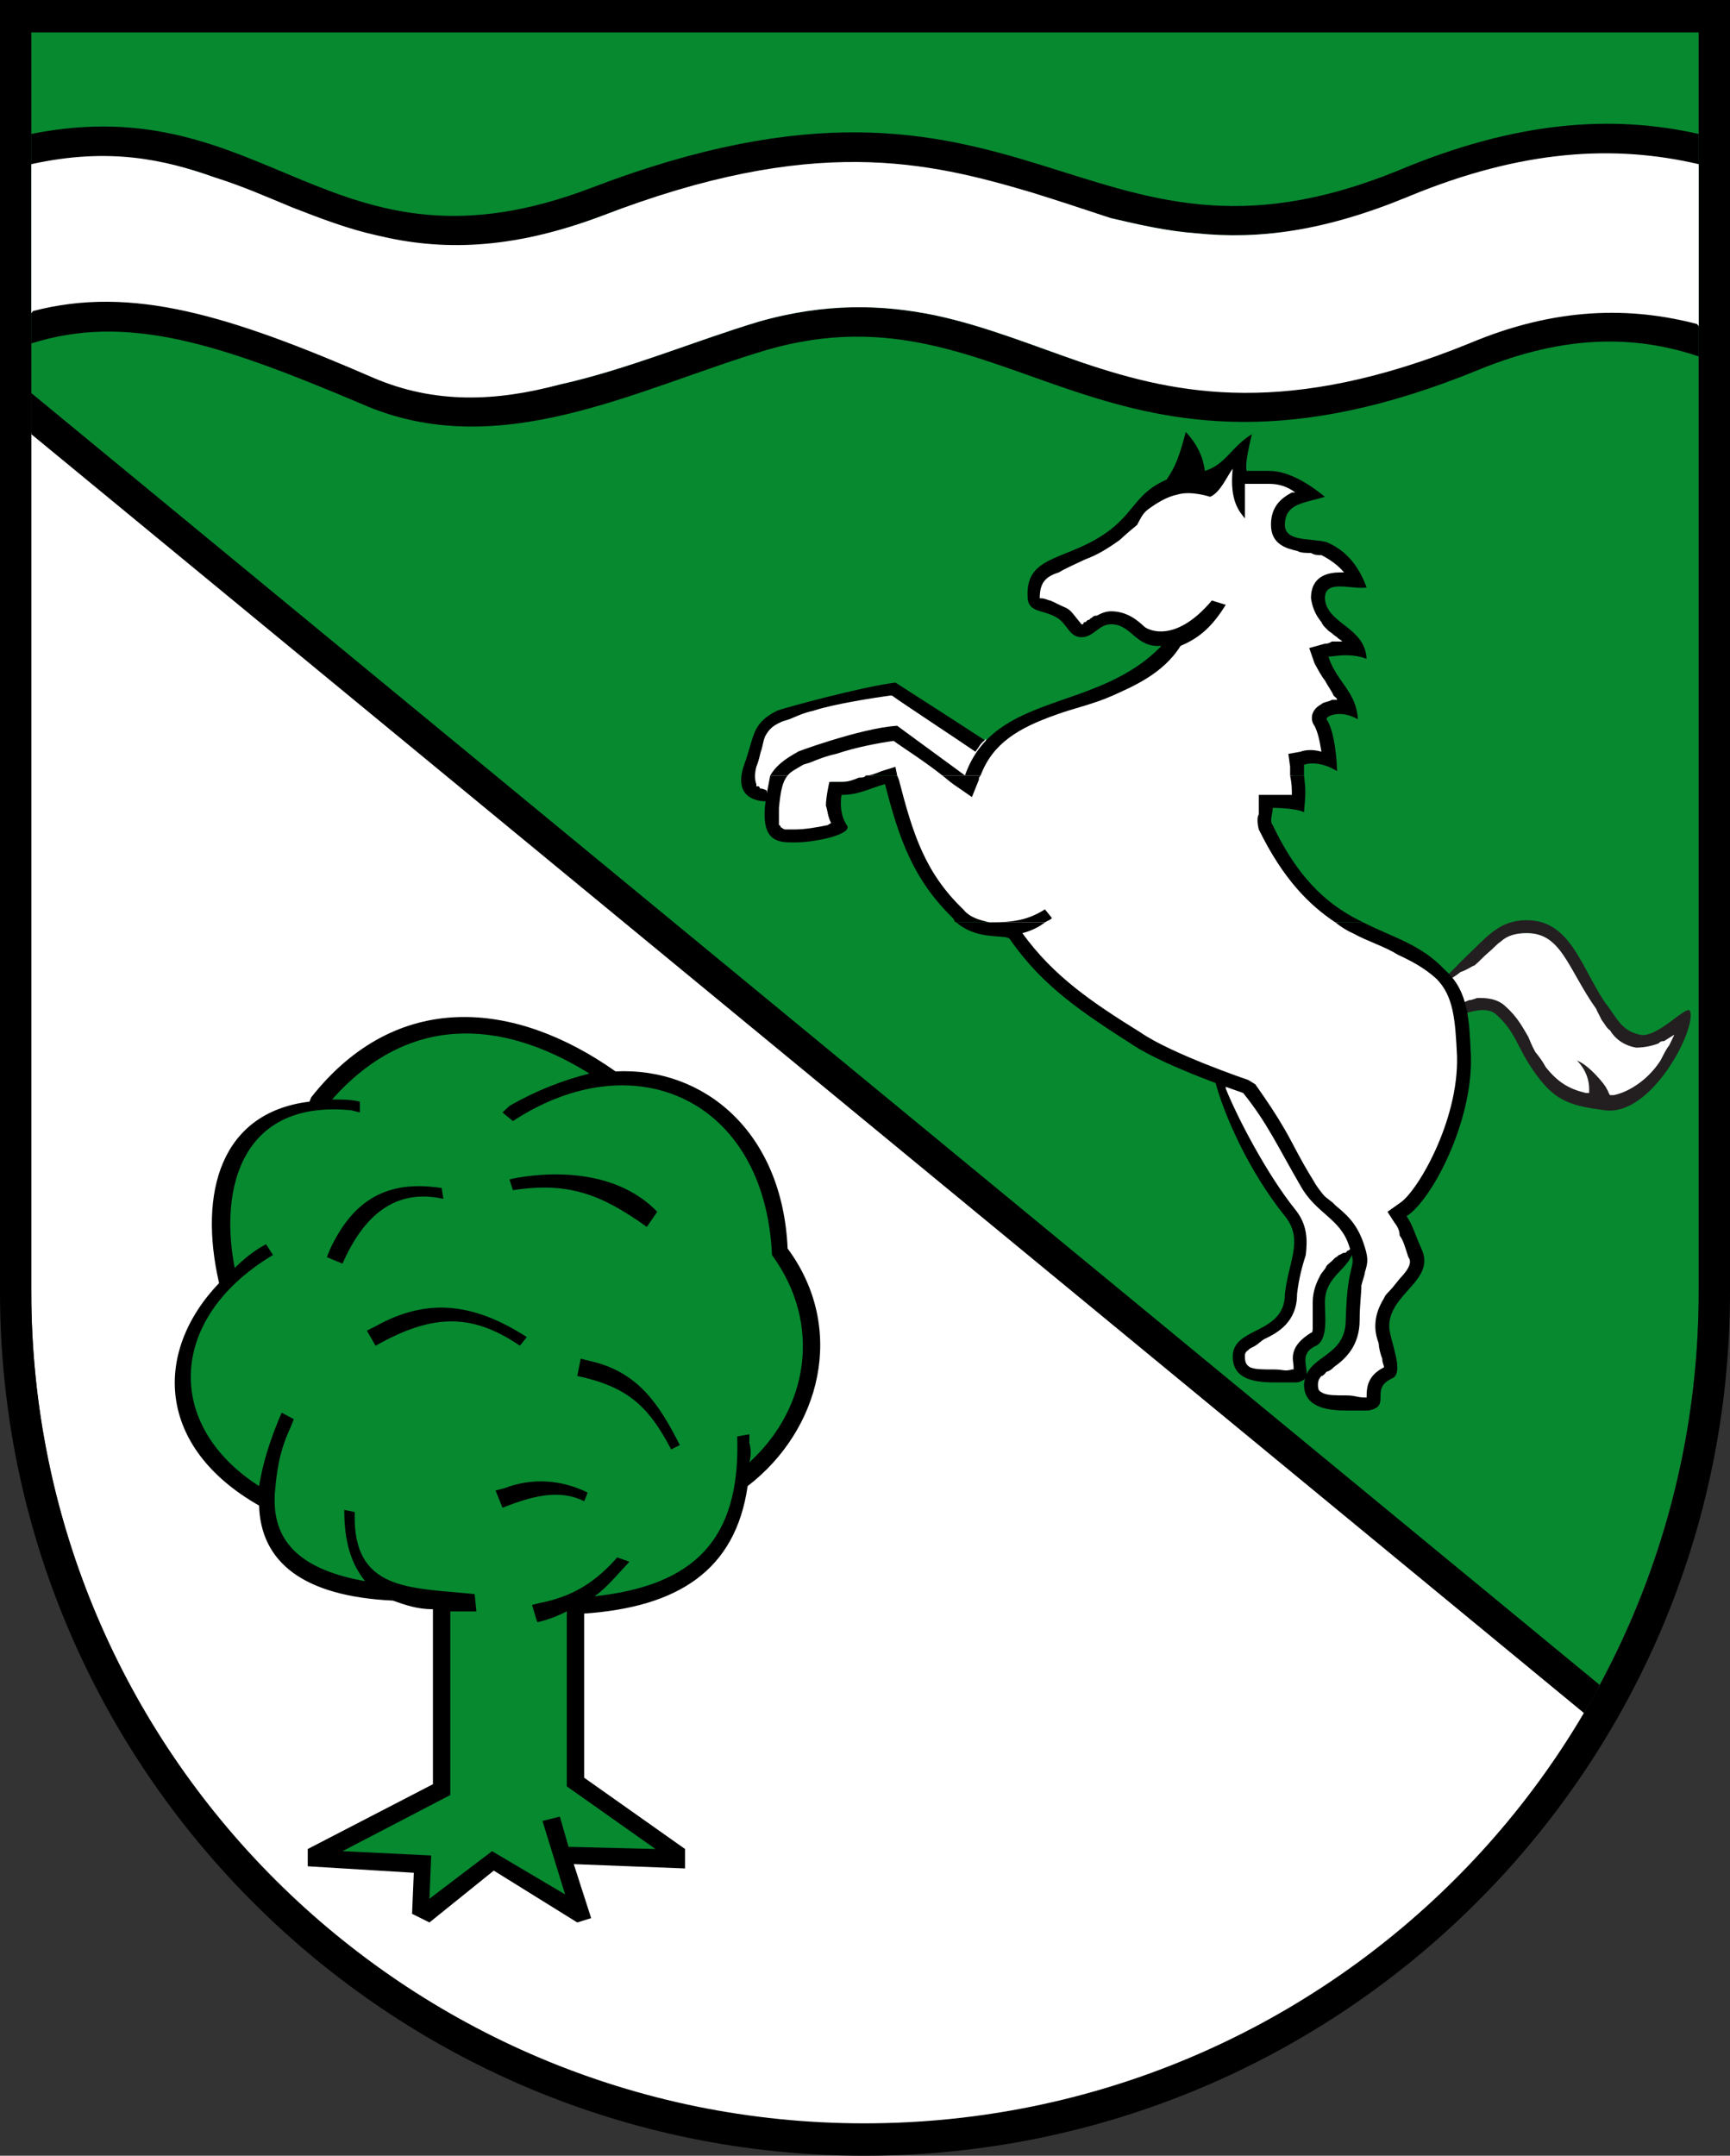 <?xml version="1.0" encoding="UTF-8" standalone="no"?>
<!-- Created with Inkscape (http://www.inkscape.org/) -->
<svg
   xmlns:svg="http://www.w3.org/2000/svg"
   xmlns="http://www.w3.org/2000/svg"
   version="1.0"
   width="481.599"
   height="600"
   id="svg2"
   xml:space="preserve"><rect width="100%" height="100%" fill="#333333" stroke="none"/><defs
     id="defs5"><clipPath
       id="clipPath17"><path
         d="M 0,595 L 1488.189,595 L 1488.189,-0.276 L 0,-0.276 L 0,595 z"
         id="path19" /></clipPath><clipPath
       id="clipPath23"><path
         d="M 0.03,595.26 L 1488.21,595.26 L 1488.21,0 L 0.03,0 L 0.03,595.26 z"
         id="path25" /></clipPath><clipPath
       id="clipPath171"><path
         d="M 316.063,568.071 L 429.449,568.071 L 429.449,432.008 L 316.063,432.008 L 316.063,568.071 z"
         id="path173" /></clipPath><clipPath
       id="clipPath177"><path
         d="M 0,595 L 1488.189,595 L 1488.189,-0.276 L 0,-0.276 L 0,595 z"
         id="path179" /></clipPath><clipPath
       id="clipPath183"><path
         d="M 0.03,595.26 L 1488.21,595.26 L 1488.21,0 L 0.03,0 L 0.03,595.26 z"
         id="path185" /></clipPath><clipPath
       id="clipPath191"><path
         d="M 0.03,0 L 1488.21,0 L 1488.21,595.26 L 0.03,595.26 L 0.03,0 z"
         id="path193" /></clipPath><clipPath
       id="clipPath199"><path
         d="M 316.063,568.071 L 429.449,568.071 L 429.449,432.008 L 316.063,432.008 L 316.063,568.071 z"
         id="path201" /></clipPath><clipPath
       id="clipPath205"><path
         d="M 0,595 L 1488.189,595 L 1488.189,-0.276 L 0,-0.276 L 0,595 z"
         id="path207" /></clipPath><clipPath
       id="clipPath211"><path
         d="M 0.03,595.26 L 1488.21,595.26 L 1488.21,0 L 0.03,0 L 0.03,595.26 z"
         id="path213" /></clipPath><clipPath
       id="clipPath221"><path
         d="M -2.931,-3.273 L 10.81,-3.273 L 10.81,1.216 L -2.931,1.216 L -2.931,-3.273 z"
         id="path223" /></clipPath><clipPath
       id="clipPath229"><path
         d="M -0.013,1.011 L 1.034,1.011 L 1.034,-0.015 L -0.013,-0.015 L -0.013,1.011 z"
         id="path231" /></clipPath><clipPath
       id="clipPath235"><path
         d="M -2.931,1.214 L 10.81,1.214 L 10.81,-3.275 L -2.931,-3.275 L -2.931,1.214 z"
         id="path237" /></clipPath><clipPath
       id="clipPath241"><path
         d="M -2.931,1.216 L 10.81,1.216 L 10.81,-3.272 L -2.931,-3.272 L -2.931,1.216 z"
         id="path243" /></clipPath><clipPath
       id="clipPath411"><path
         d="M 0,595 L 1488.189,595 L 1488.189,-0.276 L 0,-0.276 L 0,595 z"
         id="path413" /></clipPath><clipPath
       id="clipPath417"><path
         d="M 0.03,595.26 L 1488.21,595.26 L 1488.21,0 L 0.03,0 L 0.03,595.26 z"
         id="path419" /></clipPath><clipPath
       id="clipPath477"><path
         d="M 316.063,284.606 L 429.449,284.606 L 429.449,148.543 L 316.063,148.543 L 316.063,284.606 z"
         id="path479" /></clipPath><clipPath
       id="clipPath485"><path
         d="M 0.03,0 L 1488.21,0 L 1488.21,595.26 L 0.03,595.26 L 0.03,0 z"
         id="path487" /></clipPath><clipPath
       id="clipPath493"><path
         d="M 316.063,284.606 L 429.449,284.606 L 429.449,148.543 L 316.063,148.543 L 316.063,284.606 z"
         id="path495" /></clipPath><clipPath
       id="clipPath503"><path
         d="M -2.931,-1.211 L 10.81,-1.211 L 10.81,3.437 L -2.931,3.437 L -2.931,-1.211 z"
         id="path505" /></clipPath><clipPath
       id="clipPath537"><path
         d="M 0,595 L 1488.189,595 L 1488.189,-0.276 L 0,-0.276 L 0,595 z"
         id="path539" /></clipPath><clipPath
       id="clipPath543"><path
         d="M 0.03,595.26 L 1488.21,595.26 L 1488.21,0 L 0.03,0 L 0.03,595.26 z"
         id="path545" /></clipPath><clipPath
       id="clipPath561"><path
         d="M 613.701,570.906 L 732.756,570.906 L 732.756,434.843 L 613.701,434.843 L 613.701,570.906 z"
         id="path563" /></clipPath><clipPath
       id="clipPath569"><path
         d="M 0.03,0 L 1488.21,0 L 1488.21,595.26 L 0.03,595.26 L 0.03,0 z"
         id="path571" /></clipPath><clipPath
       id="clipPath577"><path
         d="M 613.701,570.906 L 732.756,570.906 L 732.756,434.843 L 613.701,434.843 L 613.701,570.906 z"
         id="path579" /></clipPath><clipPath
       id="clipPath587"><path
         d="M -5.434,-3.608 L 7.713,-3.608 L 7.713,1.208 L -5.434,1.208 L -5.434,-3.608 z"
         id="path589" /></clipPath><clipPath
       id="clipPath739"><path
         d="M 0,595 L 1488.189,595 L 1488.189,-0.276 L 0,-0.276 L 0,595 z"
         id="path741" /></clipPath><clipPath
       id="clipPath745"><path
         d="M 0.03,595.26 L 1488.21,595.26 L 1488.21,0 L 0.03,0 L 0.03,595.26 z"
         id="path747" /></clipPath><clipPath
       id="clipPath805"><path
         d="M 613.701,284.606 L 727.087,284.606 L 727.087,143.252 L 613.701,143.252 L 613.701,284.606 z"
         id="path807" /></clipPath><clipPath
       id="clipPath813"><path
         d="M 0.03,0 L 1488.21,0 L 1488.21,595.26 L 0.03,595.26 L 0.03,0 z"
         id="path815" /></clipPath><clipPath
       id="clipPath821"><path
         d="M 613.701,284.606 L 727.087,284.606 L 727.087,143.252 L 613.701,143.252 L 613.701,284.606 z"
         id="path823" /></clipPath><clipPath
       id="clipPath831"><path
         d="M -5.833,-1.103 L 8.28,-1.103 L 8.28,3.317 L -5.833,3.317 L -5.833,-1.103 z"
         id="path833" /></clipPath><clipPath
       id="clipPath923"><path
         d="M 0,595 L 1488.189,595 L 1488.189,-0.276 L 0,-0.276 L 0,595 z"
         id="path925" /></clipPath><clipPath
       id="clipPath929"><path
         d="M 0.03,595.26 L 1488.21,595.26 L 1488.21,0 L 0.03,0 L 0.03,595.26 z"
         id="path931" /></clipPath><clipPath
       id="clipPath947"><path
         d="M 911.339,570.906 L 1024.724,570.906 L 1024.724,434.843 L 911.339,434.843 L 911.339,570.906 z"
         id="path949" /></clipPath><clipPath
       id="clipPath955"><path
         d="M 0.03,0 L 1488.21,0 L 1488.21,595.26 L 0.03,595.26 L 0.03,0 z"
         id="path957" /></clipPath><clipPath
       id="clipPath963"><path
         d="M 911.339,570.906 L 1024.724,570.906 L 1024.724,434.843 L 911.339,434.843 L 911.339,570.906 z"
         id="path965" /></clipPath><clipPath
       id="clipPath973"><path
         d="M -8.398,-3.447 L 5.295,-3.447 L 5.295,1.201 L -8.398,1.201 L -8.398,-3.447 z"
         id="path975" /></clipPath><clipPath
       id="clipPath981"><path
         d="M -0.013,1.011 L 1.03,1.011 L 1.03,-0.051 L -0.013,-0.051 L -0.013,1.011 z"
         id="path983" /></clipPath><clipPath
       id="clipPath1053"><path
         d="M 0,595 L 1488.189,595 L 1488.189,-0.276 L 0,-0.276 L 0,595 z"
         id="path1055" /></clipPath><clipPath
       id="clipPath1059"><path
         d="M 0.03,595.26 L 1488.21,595.26 L 1488.21,0 L 0.03,0 L 0.03,595.26 z"
         id="path1061" /></clipPath><clipPath
       id="clipPath1119"><path
         d="M 911.339,284.606 L 1024.724,284.606 L 1024.724,144.292 L 911.339,144.292 L 911.339,284.606 z"
         id="path1121" /></clipPath><clipPath
       id="clipPath1127"><path
         d="M 0.03,0 L 1488.21,0 L 1488.21,595.26 L 0.03,595.26 L 0.03,0 z"
         id="path1129" /></clipPath><clipPath
       id="clipPath1135"><path
         d="M 911.339,284.606 L 1024.724,284.606 L 1024.724,144.292 L 911.339,144.292 L 911.339,284.606 z"
         id="path1137" /></clipPath><clipPath
       id="clipPath1145"><path
         d="M -8.428,-1.105 L 5.314,-1.105 L 5.314,3.32 L -8.428,3.32 L -8.428,-1.105 z"
         id="path1147" /></clipPath><clipPath
       id="clipPath1199"><path
         d="M 0,595 L 1488.189,595 L 1488.189,-0.276 L 0,-0.276 L 0,595 z"
         id="path1201" /></clipPath><clipPath
       id="clipPath1205"><path
         d="M 0.03,595.26 L 1488.21,595.26 L 1488.21,0 L 0.03,0 L 0.03,595.26 z"
         id="path1207" /></clipPath></defs><g
     transform="matrix(1.25,0,0,-1.25,-1141.351,786.17)"
     id="g11"><path
       d="M 1269.319,253.305 L 920.051,541.401 L 920.051,622.203 L 1291.39,622.203 L 1291.39,341.321 C 1291.39,309.577 1283.259,279.758 1269.319,253.786 L 1269.319,253.305"
       id="path1149"
       style="fill:#078930;fill-opacity:1;fill-rule:nonzero;stroke:none" /><path
       d="M 1105.527,155.669 C 1003.302,155.669 920.051,238.876 920.051,341.321 L 920.051,532.744 L 1265.834,247.533 C 1233.695,192.704 1174.064,155.669 1105.527,155.669"
       id="path1151"
       style="fill:#ffffff;fill-opacity:1;fill-rule:nonzero;stroke:none" /><path
       d="M 1291.39,341.321 C 1291.39,238.876 1208.139,156.15 1105.527,156.15 C 1003.302,156.15 920.051,238.876 920.051,341.321 L 920.051,621.722 L 1291.39,621.722 L 1291.39,341.321 z M 1298.36,628.936 L 1298.36,341.321 C 1298.36,235.028 1212.011,148.936 1105.527,148.936 C 999.43,148.936 913.081,235.028 913.081,341.321 L 913.081,628.936 L 1298.36,628.936"
       id="path1153"
       style="fill:#000000;fill-opacity:1;fill-rule:evenodd;stroke:none" /><path
       d="M 1291.39,549.577 C 1277.063,554.387 1261.574,554.387 1242.601,546.692 C 1158.575,512.062 1138.827,566.892 1083.843,551.02 C 1054.802,542.363 1024.212,525.529 993.622,538.996 C 961.87,552.463 941.348,559.197 920.051,552.463 L 920.051,559.678 C 942.509,565.93 964.193,558.716 996.332,545.249 C 1009.885,539.477 1023.437,539.958 1037.764,543.325 C 1052.866,546.692 1067.58,552.944 1081.907,557.273 C 1097.008,561.601 1109.786,561.12 1121.403,558.716 C 1132.632,556.311 1143.087,551.982 1154.316,548.134 C 1175.613,541.401 1199.62,536.11 1240.278,552.944 C 1259.638,560.639 1276.289,561.12 1291.39,556.792 L 1291.39,549.577"
       id="path1155"
       style="fill:#000000;fill-opacity:1;fill-rule:nonzero;stroke:none" /><path
       d="M 920.051,599.116 C 973.099,609.698 986.652,564.968 1044.734,587.092 C 1142.699,624.607 1153.542,562.082 1224.402,590.94 C 1250.733,602.002 1272.029,603.445 1291.39,599.116 L 1291.39,591.902 C 1272.804,596.231 1252.669,595.269 1227.112,584.688 C 1208.139,577.473 1193.425,575.549 1179.485,576.992 C 1172.902,577.473 1166.707,578.916 1160.511,580.359 C 1154.703,581.802 1148.895,583.726 1142.699,585.649 C 1119.854,592.864 1094.298,598.635 1047.057,580.84 C 1026.535,573.144 1011.046,572.663 997.107,576.03 C 990.137,577.473 983.941,579.878 978.133,582.283 C 972.325,584.688 966.904,587.092 960.708,589.497 C 949.866,593.345 937.475,595.75 920.051,591.902 L 920.051,599.116"
       id="path1157"
       style="fill:#000000;fill-opacity:1;fill-rule:nonzero;stroke:none" /><path
       d="M 920.051,541.401 L 1269.319,253.786 C 1268.157,251.381 1266.995,249.457 1265.834,247.533 L 920.051,532.263 L 920.051,541.401"
       id="path1159"
       style="fill:#000000;fill-opacity:1;fill-rule:nonzero;stroke:none" /><path
       d="M 1112.497,476.952 C 1112.497,476.952 1125.275,468.776 1132.632,463.966 C 1131.858,463.004 1131.083,462.042 1130.696,461.08 C 1127.211,463.485 1113.658,472.142 1111.335,473.585 C 1107.85,473.104 1098.944,471.661 1094.685,470.219 C 1092.361,469.738 1090.038,469.257 1088.877,468.776 L 1087.328,468.295 C 1083.068,465.409 1083.843,464.928 1081.907,458.195 C 1081.52,456.752 1081.52,455.309 1081.907,454.347 C 1081.907,454.347 1082.294,453.866 1082.681,453.866 C 1082.681,453.866 1083.843,453.385 1084.23,453.385 C 1083.843,452.423 1083.843,451.461 1083.843,450.499 C 1080.745,450.499 1076.486,451.942 1078.809,458.676 C 1081.132,464.928 1080.358,467.814 1086.166,470.7 C 1087.328,471.181 1104.752,475.99 1112.497,476.952"
       id="path1161"
       style="fill:#000000;fill-opacity:1;fill-rule:nonzero;stroke:none" /><path
       d="M 1291.003,556.792 C 1276.289,560.639 1259.638,560.639 1240.278,552.463 C 1200.007,536.11 1175.613,540.92 1154.316,548.134 C 1143.087,551.982 1132.632,556.311 1121.403,558.716 C 1109.786,561.12 1097.008,561.601 1081.907,557.273 C 1067.58,552.944 1052.866,546.692 1037.764,543.325 C 1023.437,539.477 1009.885,538.996 996.332,544.768 C 964.193,558.716 942.509,565.449 920.438,559.678 L 920.051,559.197 L 920.051,592.383 C 937.475,596.231 949.866,593.345 960.708,589.497 C 966.904,587.573 972.325,585.168 978.133,582.764 C 984.329,580.359 990.524,577.954 997.107,576.511 C 1011.046,573.144 1026.535,573.144 1047.057,580.84 C 1094.298,599.116 1119.854,592.864 1142.699,586.13 C 1148.895,584.207 1154.703,582.283 1160.511,580.359 C 1166.707,578.916 1172.902,577.473 1179.485,576.992 C 1193.425,575.549 1208.139,577.473 1226.725,585.168 C 1252.281,595.75 1272.804,596.712 1291.39,592.383 L 1291.39,556.311 L 1291.003,556.792"
       id="path1163"
       style="fill:#ffffff;fill-opacity:1;fill-rule:nonzero;stroke:none" /><path
       d="M 1237.954,410.579 L 1237.18,410.098 C 1236.793,410.579 1236.406,411.541 1235.631,412.022 C 1236.793,412.984 1237.954,414.427 1239.503,415.87 C 1244.15,420.199 1246.86,424.046 1253.056,424.046 C 1262.736,424.046 1265.06,413.946 1270.48,405.77 C 1273.191,402.403 1273.965,399.517 1278.225,398.555 C 1282.097,397.593 1288.68,405.289 1289.454,403.846 C 1291.003,399.998 1280.935,380.279 1270.48,381.722 C 1263.123,382.684 1259.638,383.645 1255.379,389.417 C 1250.733,395.67 1251.12,398.555 1246.473,402.884 C 1244.537,404.808 1241.439,403.846 1239.503,403.365 C 1239.503,403.846 1239.503,404.327 1239.503,404.327 C 1239.116,405.289 1239.116,405.77 1238.729,406.251 C 1239.89,406.732 1241.439,407.213 1242.214,407.213 C 1243.763,407.213 1246.86,407.213 1248.796,405.289 C 1251.507,402.403 1252.669,400.479 1253.83,398.074 C 1254.217,397.112 1254.605,396.15 1255.379,395.189 C 1256.153,394.227 1256.541,392.784 1257.702,391.341 C 1260.026,388.455 1262.736,387.012 1266.221,386.05 L 1266.608,386.05 L 1266.608,386.531 C 1266.608,388.936 1265.447,391.341 1263.511,393.746 C 1266.608,393.265 1271.255,386.531 1271.255,386.531 C 1271.642,386.05 1271.642,386.05 1272.029,385.569 L 1272.417,385.569 C 1274.74,386.05 1279.386,388.455 1282.484,393.265 C 1283.259,394.227 1284.033,395.189 1284.42,396.631 L 1284.807,397.593 L 1284.033,397.112 C 1283.646,396.631 1283.259,396.631 1282.871,396.15 C 1281.322,395.67 1279.386,395.189 1277.45,395.189 C 1274.74,396.15 1272.804,397.593 1271.255,399.036 C 1270.48,399.998 1270.093,400.96 1269.706,401.922 C 1268.932,402.403 1268.544,403.365 1268.157,404.327 C 1265.06,408.175 1263.123,412.503 1260.8,416.351 C 1258.864,419.237 1256.541,421.16 1253.056,421.16 C 1250.733,421.16 1249.184,420.199 1247.635,419.237 C 1246.473,418.275 1245.699,417.794 1244.924,416.832 C 1243.763,415.87 1242.601,414.908 1241.827,413.946 C 1240.665,412.984 1239.89,412.022 1239.503,411.541 C 1239.116,411.06 1238.729,411.06 1237.954,410.579"
       id="path1165"
       style="fill:#231f20;fill-opacity:1;fill-rule:evenodd;stroke:none" /><path
       d="M 1214.334,349.978 C 1213.173,346.13 1208.139,344.688 1208.139,338.916 C 1208.139,336.03 1208.913,330.74 1206.203,329.297 C 1200.782,326.892 1206.977,322.082 1201.943,321.12 C 1199.233,321.12 1199.233,321.12 1196.91,321.12 C 1191.876,321.12 1187.616,322.082 1187.616,326.892 C 1187.616,333.625 1199.233,331.702 1199.233,340.84 C 1200.007,348.054 1203.492,352.864 1199.233,358.154 C 1191.101,368.255 1185.68,380.76 1183.744,387.974 L 1186.455,387.012 C 1189.165,379.798 1195.361,367.774 1201.556,360.078 C 1204.654,356.231 1204.654,352.864 1204.267,349.497 C 1203.492,347.092 1202.718,344.207 1202.331,340.84 C 1202.331,334.587 1197.684,331.702 1194.974,330.259 C 1194.199,329.778 1193.425,329.297 1192.65,329.297 C 1192.263,328.816 1191.876,328.335 1191.489,328.335 C 1190.714,327.854 1190.714,327.373 1190.714,326.892 C 1190.714,325.449 1190.714,325.449 1191.489,324.968 C 1192.65,324.487 1194.199,324.487 1196.91,324.487 C 1198.458,324.487 1199.233,324.006 1200.782,324.006 C 1200.395,326.411 1200.007,329.778 1204.654,332.183 C 1205.041,332.183 1205.041,332.663 1205.041,333.625 C 1205.041,335.549 1205.041,337.473 1205.041,338.916 C 1205.041,341.321 1205.815,343.245 1206.59,345.168 C 1207.364,345.649 1207.752,346.611 1208.139,347.092 C 1208.913,347.573 1209.301,348.054 1209.688,348.535 C 1211.624,350.459 1211.624,350.94 1211.237,352.383 C 1210.462,354.307 1208.526,357.674 1206.977,360.078 C 1207.364,359.597 1208.139,358.635 1208.913,358.154 C 1210.849,356.712 1212.785,354.788 1213.947,351.421 C 1213.947,350.94 1214.334,350.459 1214.334,349.978"
       id="path1167"
       style="fill:#000000;fill-opacity:1;fill-rule:nonzero;stroke:none" /><path
       d="M 1237.954,410.579 L 1237.18,410.098"
       id="path1169"
       style="fill:none;stroke:#231f20;stroke-width:1.295;stroke-linecap:butt;stroke-linejoin:miter;stroke-miterlimit:3.864;stroke-dasharray:none;stroke-opacity:1" /><path
       d="M 1217.819,317.754 L 1217.819,317.754 L 1217.432,317.754 C 1216.27,317.273 1215.496,317.273 1215.109,317.754 C 1214.722,317.754 1213.947,317.754 1212.785,317.754 C 1210.462,317.754 1208.526,317.754 1207.752,318.716 C 1206.977,318.716 1206.203,319.197 1206.203,320.639 C 1206.203,321.601 1206.59,322.082 1207.364,322.563 C 1207.364,323.044 1207.752,323.044 1208.139,323.525 C 1208.913,324.006 1209.301,324.487 1209.688,324.968 C 1212.398,326.892 1215.496,329.297 1215.496,335.068 C 1215.496,338.435 1215.883,340.84 1215.883,342.764 C 1216.27,344.207 1216.658,345.168 1216.658,345.649 C 1217.432,348.054 1217.432,349.016 1216.27,352.383 C 1215.883,353.345 1215.496,354.788 1214.722,355.269 C 1214.722,353.826 1214.722,352.383 1213.947,351.421 C 1213.947,350.94 1213.56,350.459 1213.173,350.459 C 1212.785,349.978 1212.785,349.978 1212.398,349.978 C 1212.011,349.978 1211.624,349.497 1211.237,349.497 C 1210.849,349.016 1210.462,349.016 1210.075,348.535 C 1209.688,348.054 1208.913,347.573 1208.526,347.092 C 1208.139,346.13 1207.364,345.649 1206.977,344.688 C 1206.203,343.245 1205.428,341.321 1205.428,338.916 C 1205.428,337.473 1205.428,335.549 1205.428,333.625 C 1205.428,332.663 1205.428,332.183 1205.041,332.183 C 1202.718,330.74 1201.556,329.297 1201.169,327.854 C 1200.782,326.411 1201.169,325.449 1201.169,324.487 L 1201.169,324.006 L 1200.782,324.006 C 1199.233,323.525 1198.846,324.006 1196.91,324.006 C 1194.199,324.006 1192.65,324.006 1191.489,324.487 C 1190.714,324.968 1190.327,325.449 1190.327,326.892 C 1190.327,327.373 1190.327,327.854 1191.101,328.335 C 1191.489,328.816 1191.876,328.816 1192.65,329.297 C 1193.425,329.778 1193.812,330.259 1194.586,330.74 C 1197.684,332.183 1201.943,334.587 1201.943,340.84 C 1202.331,344.207 1203.105,347.092 1203.88,349.497 C 1204.267,352.864 1204.267,356.231 1201.556,359.597 C 1195.361,367.293 1188.778,379.798 1186.068,386.531 L 1186.068,387.012 C 1186.068,387.012 1186.842,387.493 1187.616,387.974 C 1188.004,387.974 1188.391,388.455 1189.165,388.455 C 1184.519,390.379 1172.515,394.708 1166.707,398.555 C 1155.865,405.77 1147.346,411.06 1140.376,421.641 C 1139.602,422.122 1138.44,422.603 1138.053,422.603 C 1137.666,423.084 1136.891,423.084 1136.504,423.084 C 1135.73,423.084 1134.568,423.084 1133.406,423.565 C 1131.47,423.565 1129.147,424.046 1127.211,425.97 C 1118.692,434.627 1115.982,442.804 1112.884,454.828 L 1112.11,457.714 L 1109.399,456.752 C 1107.463,456.271 1106.301,455.79 1104.752,455.309 C 1103.204,454.828 1102.042,454.828 1100.493,454.828 L 1098.17,454.828 C 1098.17,453.866 1097.395,450.98 1097.395,449.537 C 1097.783,448.575 1097.783,447.132 1098.17,445.69 L 1098.557,445.209 L 1097.395,444.728 C 1095.459,444.247 1092.361,443.766 1090.038,443.766 C 1089.264,443.766 1088.489,443.766 1087.715,443.766 C 1087.328,444.247 1086.94,444.247 1086.94,444.247 L 1086.553,444.728 L 1086.553,445.209 C 1086.166,445.69 1085.779,447.132 1085.004,449.056 C 1084.617,450.499 1083.843,452.423 1083.843,452.904 C 1083.068,453.385 1082.294,453.385 1082.294,453.385 C 1082.294,453.866 1081.907,453.866 1081.907,453.866 L 1081.52,453.866 C 1081.52,454.347 1081.52,454.347 1081.52,454.347 C 1081.132,455.309 1081.132,456.752 1081.52,458.195 C 1082.294,460.118 1082.294,461.08 1082.681,462.042 C 1083.068,463.485 1083.068,463.966 1083.456,464.928 C 1084.23,466.371 1085.004,467.333 1087.328,468.295 L 1088.877,468.776 C 1090.038,469.257 1091.974,470.219 1094.298,470.7 C 1098.557,472.142 1107.85,473.585 1111.335,474.066 L 1111.722,474.066 C 1113.658,472.623 1126.824,463.966 1130.309,461.561 C 1131.083,462.523 1131.47,463.485 1132.245,463.966 L 1132.632,464.447 L 1132.632,463.966 C 1133.406,463.485 1133.793,462.523 1134.568,462.042 C 1137.666,465.89 1142.312,467.814 1147.733,469.738 C 1151.993,471.181 1156.252,472.623 1160.511,474.547 C 1165.158,476.471 1171.741,479.357 1176,485.609 C 1180.259,487.533 1182.583,489.938 1185.293,494.267 L 1182.97,494.748 C 1174.451,484.647 1168.256,488.495 1167.481,489.457 C 1165.932,490.9 1163.996,492.343 1160.511,492.343 C 1159.35,492.343 1158.188,492.343 1157.414,491.862 C 1157.026,491.381 1157.026,491.381 1156.639,490.9 C 1156.252,490.9 1155.865,490.9 1155.478,490.419 C 1155.478,490.419 1155.09,490.419 1155.09,489.938 C 1154.703,489.938 1154.703,489.938 1154.316,489.938 C 1154.316,489.457 1153.929,489.457 1153.929,489.457 C 1153.542,489.938 1153.542,489.938 1153.542,489.938 L 1153.154,490.419 C 1152.767,490.9 1152.38,491.381 1151.993,491.862 C 1151.605,492.343 1150.831,492.824 1150.057,493.305 C 1148.895,494.267 1147.733,494.748 1146.959,494.748 C 1146.184,495.229 1145.41,495.229 1145.023,495.229 C 1144.636,495.71 1144.636,495.71 1144.636,495.71 L 1144.248,495.71 C 1144.248,499.557 1145.797,500.519 1148.508,501.962 C 1150.444,502.924 1152.38,503.405 1154.703,504.367 C 1157.026,505.81 1159.737,506.772 1162.06,509.177 C 1163.609,510.138 1164.771,511.581 1165.932,512.543 C 1166.32,513.024 1166.707,513.505 1167.094,513.986 C 1167.481,514.467 1167.869,514.948 1168.256,515.429 C 1170.192,517.353 1172.515,518.796 1175.226,519.277 C 1176.774,519.758 1178.71,519.758 1180.259,519.277 C 1181.421,518.796 1182.195,518.796 1182.583,518.796 C 1183.357,518.796 1184.519,520.239 1185.293,521.682 C 1185.68,522.162 1186.068,522.643 1186.455,523.605 C 1186.842,524.086 1187.229,524.567 1187.616,525.048 L 1188.391,526.01 L 1188.004,524.567 C 1187.616,520.72 1188.004,518.796 1188.778,516.872 C 1188.778,515.91 1189.165,515.429 1189.553,514.948 L 1189.94,514.467 C 1189.94,516.872 1189.94,518.796 1189.94,521.201 L 1190.327,521.201 C 1192.263,521.201 1193.812,521.682 1195.748,521.682 C 1197.684,521.682 1199.62,520.72 1201.556,519.758 L 1202.331,519.277 L 1201.556,519.277 C 1201.169,518.796 1201.169,518.796 1200.782,518.796 C 1198.458,517.834 1196.522,515.91 1196.522,512.062 C 1196.522,508.215 1200.007,506.772 1201.943,506.291 C 1202.718,506.291 1203.88,506.291 1205.041,505.81 C 1205.815,505.81 1206.977,505.81 1207.752,505.329 C 1209.688,504.848 1211.624,503.405 1212.785,501.481 L 1213.173,501 L 1212.398,501 C 1212.011,501 1212.011,501 1211.624,501 C 1209.301,501 1205.428,500.519 1205.428,495.71 C 1205.815,493.305 1206.59,491.862 1207.752,490.419 C 1208.139,489.938 1208.913,489.457 1209.301,488.976 C 1210.075,488.495 1210.462,488.014 1210.849,487.533 C 1211.624,487.052 1212.011,486.571 1212.011,486.571 L 1212.785,486.09 L 1212.011,485.609 C 1211.237,485.609 1210.462,485.609 1209.688,485.609 C 1208.913,485.609 1208.526,485.128 1208.139,485.128 L 1205.041,484.647 L 1206.203,481.762 C 1206.977,479.838 1207.752,478.395 1208.526,477.433 C 1209.301,476.471 1209.688,475.509 1210.462,474.547 C 1210.849,474.066 1210.849,473.585 1211.237,473.104 L 1211.624,472.623 L 1210.849,472.623 C 1210.462,472.623 1210.075,472.623 1209.688,472.623 C 1208.913,472.623 1208.139,472.142 1207.364,471.661 C 1205.041,470.219 1205.428,468.295 1206.203,467.333 C 1206.977,466.371 1207.364,463.966 1207.752,462.042 L 1207.752,461.08 L 1207.364,461.561 C 1205.815,461.561 1204.267,461.561 1202.718,461.08 L 1200.395,460.599 L 1200.782,458.195 C 1201.169,454.828 1201.169,453.866 1201.169,451.942 L 1201.169,451.461 L 1200.782,451.461 C 1200.395,451.461 1200.007,451.461 1199.62,451.461 C 1198.071,451.461 1194.974,451.461 1193.812,451.461 L 1193.812,448.575 L 1193.812,447.613 C 1193.425,447.132 1193.425,445.69 1193.812,444.247 C 1200.395,430.78 1207.364,425.008 1214.722,421.641 C 1217.819,419.718 1221.304,418.275 1224.789,416.832 C 1227.5,415.389 1230.597,413.946 1232.921,411.06 C 1233.308,411.06 1233.695,410.579 1234.082,410.098 C 1235.631,410.579 1237.18,411.541 1238.342,412.503 C 1239.89,412.984 1241.052,413.946 1241.439,413.946 C 1242.601,414.908 1243.375,415.87 1244.537,416.832 C 1245.699,417.794 1246.473,418.756 1247.248,419.237 C 1248.796,420.68 1250.733,421.16 1253.056,421.16 C 1256.541,421.16 1258.864,419.718 1261.187,416.351 C 1263.511,412.984 1265.447,408.655 1268.544,404.327 C 1268.932,403.365 1269.319,402.884 1269.706,401.922 C 1270.48,400.96 1270.868,399.998 1271.642,399.517 C 1272.804,397.593 1274.74,396.15 1277.45,395.67 C 1279.386,395.67 1281.322,396.15 1282.484,396.631 C 1282.871,397.112 1283.259,397.112 1283.646,397.112 L 1285.969,398.555 L 1284.807,396.15 C 1284.033,395.189 1283.646,394.227 1282.871,392.784 C 1279.774,387.974 1275.127,385.569 1272.417,385.088 L 1271.642,385.088 C 1271.255,385.569 1271.255,386.05 1270.868,386.531 C 1270.868,387.012 1266.995,391.822 1264.285,392.784 C 1266.221,390.86 1266.995,388.455 1266.995,386.531 L 1266.995,385.569 L 1266.221,385.569 C 1262.349,386.531 1260.026,387.974 1257.315,391.341 C 1256.541,392.784 1255.766,393.746 1254.992,394.708 C 1254.217,396.15 1253.83,397.112 1253.443,398.074 C 1252.281,399.998 1251.12,402.403 1248.409,404.808 C 1246.473,406.732 1243.763,406.732 1242.214,406.732 C 1241.827,406.732 1241.052,406.251 1240.278,406.251 L 1236.793,404.808 C 1237.567,401.922 1237.567,398.074 1237.954,393.746 C 1238.342,379.317 1229.049,362.964 1224.789,360.559 L 1222.466,359.116 L 1224.015,356.712 C 1224.789,355.75 1224.789,354.788 1225.176,354.307 C 1225.563,352.864 1226.338,351.902 1227.112,349.497 C 1227.887,347.573 1227.5,346.611 1225.176,343.726 C 1224.402,343.245 1224.015,342.764 1223.24,341.802 C 1222.853,341.321 1222.079,340.359 1221.691,339.878 C 1220.53,337.954 1219.755,336.03 1219.755,333.625 C 1219.755,332.183 1220.142,331.221 1220.142,329.778 C 1220.53,328.816 1220.917,327.854 1221.304,326.411 C 1221.304,325.93 1221.691,324.968 1221.691,324.487 C 1217.819,322.563 1217.819,319.678 1217.819,317.754"
       id="path1171"
       style="fill:#ffffff;fill-opacity:1;fill-rule:nonzero;stroke:none" /><path
       d="M 1126.049,423.565 C 1131.083,419.237 1137.278,421.16 1138.053,419.718 C 1145.41,409.136 1154.316,403.365 1165.545,396.15 C 1172.902,391.341 1189.94,385.569 1189.94,385.569 C 1195.361,378.836 1197.684,373.545 1202.718,364.888 C 1206.203,358.635 1211.624,357.674 1213.56,351.421 C 1215.496,345.649 1213.173,349.497 1212.785,335.068 C 1212.785,326.411 1203.88,327.373 1203.492,320.639 C 1203.492,315.83 1208.139,314.868 1212.785,314.868 C 1215.496,314.868 1215.496,314.868 1217.819,314.868 C 1223.24,315.83 1217.819,319.678 1223.24,322.082 C 1225.951,323.525 1222.466,330.74 1222.466,333.625 C 1222.466,340.84 1232.533,343.726 1229.823,350.459 C 1227.887,354.788 1227.887,355.75 1226.338,358.154 C 1231.759,361.521 1241.052,378.836 1240.665,393.746 C 1240.278,401.441 1240.278,408.175 1234.857,412.984 C 1229.436,418.756 1223.24,420.199 1216.658,423.565 L 1210.462,423.565 C 1211.624,422.603 1213.173,421.641 1214.334,421.16 C 1217.819,419.237 1221.304,418.275 1224.402,416.351 C 1227.5,414.908 1230.21,413.465 1232.921,411.06 C 1236.793,407.213 1237.18,401.922 1237.567,393.746 C 1237.954,379.317 1228.661,363.445 1224.789,361.04 L 1222.079,359.116 L 1223.627,356.712 C 1224.402,355.75 1224.789,354.788 1224.789,353.826 C 1225.563,352.864 1225.951,351.421 1226.725,349.016 C 1227.5,348.054 1227.112,346.611 1224.789,344.207 C 1224.402,343.726 1223.627,342.764 1223.24,342.283 C 1222.466,341.321 1221.691,340.84 1221.304,339.878 C 1220.142,337.954 1219.368,336.03 1219.368,333.625 C 1219.368,332.183 1219.755,330.74 1220.142,329.778 C 1220.142,328.816 1220.53,327.373 1220.917,326.411 C 1220.917,325.449 1221.304,324.968 1221.304,324.487 C 1217.432,322.563 1217.432,319.678 1217.432,317.754 C 1215.109,317.754 1215.109,318.235 1212.785,318.235 C 1210.462,318.235 1208.913,318.235 1207.752,318.716 C 1206.977,319.197 1206.59,319.197 1206.59,320.639 C 1206.59,321.601 1206.977,322.082 1207.364,322.563 C 1207.752,322.563 1208.139,323.044 1208.526,323.525 C 1208.913,323.525 1209.688,324.006 1210.075,324.487 C 1212.785,326.411 1215.883,329.297 1215.883,335.068 C 1215.883,338.435 1216.27,340.84 1216.27,342.764 C 1216.658,344.207 1217.045,345.168 1217.045,345.649 C 1217.819,348.054 1217.819,349.016 1216.658,352.383 C 1215.109,356.712 1212.785,358.635 1210.462,360.559 C 1209.688,361.521 1208.526,362.002 1207.752,362.964 C 1206.977,363.926 1206.203,364.888 1205.428,366.331 C 1202.718,370.659 1201.169,374.026 1199.233,377.393 C 1197.297,380.76 1195.361,383.645 1192.65,387.493 L 1191.876,387.974 L 1191.101,388.455 C 1191.101,388.455 1174.064,394.227 1167.094,399.036 C 1156.252,405.77 1147.733,411.541 1140.763,421.16 C 1142.699,421.641 1144.636,422.603 1145.797,423.565 L 1126.049,423.565"
       id="path1173"
       style="fill:#000000;fill-opacity:1;fill-rule:evenodd;stroke:none" /><path
       d="M 1084.617,456.271 C 1084.23,454.347 1083.843,452.423 1083.456,449.537 C 1082.681,441.361 1086.553,441.361 1090.038,441.361 C 1095.072,441.361 1103.204,443.285 1101.655,445.209 C 1099.719,448.094 1100.493,451.942 1100.493,451.942 C 1104.365,451.942 1106.688,453.385 1110.173,454.347 C 1113.271,442.323 1116.369,433.185 1125.275,424.527 C 1125.662,424.046 1125.662,423.565 1126.049,423.565 L 1145.797,423.565 C 1146.572,424.046 1146.959,424.046 1147.346,424.527 L 1145.797,426.451 C 1141.925,424.046 1138.827,423.565 1133.406,423.565 C 1131.47,424.046 1129.147,424.527 1127.598,426.451 C 1119.079,434.627 1116.369,443.285 1113.271,455.309 L 1112.884,456.271 L 1105.914,456.271 C 1105.527,455.79 1105.14,455.79 1104.365,455.79 C 1103.204,455.309 1102.042,454.828 1100.493,454.828 L 1097.783,454.828 C 1097.783,454.828 1097.008,451.461 1097.008,449.537 C 1097.395,448.575 1097.395,447.132 1098.17,445.69 L 1097.395,445.209 C 1095.072,444.728 1092.361,444.247 1090.038,444.247 C 1089.264,444.247 1088.489,444.247 1088.102,444.247 C 1087.328,444.247 1087.328,444.728 1086.94,444.728 C 1086.94,444.728 1086.94,445.209 1086.553,445.209 C 1086.553,446.171 1086.553,447.132 1086.553,449.056 C 1086.94,452.904 1087.328,454.828 1088.489,456.271 L 1084.617,456.271 z M 1122.951,456.271 C 1124.113,455.309 1125.275,454.347 1126.049,453.866 L 1129.534,451.461 L 1131.083,455.309 C 1131.083,455.79 1131.083,455.79 1131.47,456.271 L 1122.951,456.271 z M 1200.395,456.271 C 1200.782,454.347 1200.782,453.385 1200.782,451.942 C 1200.395,451.942 1200.007,451.942 1199.62,451.942 C 1197.684,451.942 1193.425,451.942 1193.425,451.942 L 1193.425,449.056 C 1193.425,448.575 1193.425,448.575 1193.425,448.575 L 1193.425,447.613 C 1193.037,447.132 1193.037,445.69 1193.425,444.247 C 1198.846,433.185 1204.654,427.413 1210.462,423.565 L 1216.658,423.565 C 1209.688,426.932 1202.718,432.223 1196.522,445.209 C 1195.748,446.171 1196.522,447.613 1196.522,449.056 C 1196.522,449.056 1201.556,449.056 1203.492,448.094 C 1203.88,452.423 1203.88,452.904 1203.492,456.271 L 1200.395,456.271"
       id="path1175"
       style="fill:#000000;fill-opacity:1;fill-rule:evenodd;stroke:none" /><path
       d="M 1088.489,456.271 C 1089.264,457.233 1090.425,457.714 1091.974,458.676 L 1093.523,459.156 C 1094.685,459.637 1097.008,460.599 1099.331,461.08 C 1103.591,462.523 1108.625,463.485 1112.11,463.966 C 1114.046,462.523 1118.692,459.637 1122.951,456.271 L 1131.47,456.271 C 1134.181,463.485 1139.989,466.852 1148.12,469.738 C 1151.993,471.181 1156.639,472.142 1160.899,474.066 C 1165.158,475.99 1172.128,478.876 1176,485.128 C 1180.647,487.052 1183.357,489.938 1186.068,494.267 L 1182.97,495.229 C 1174.451,485.128 1168.256,488.976 1167.869,489.457 C 1166.32,490.9 1163.996,492.824 1160.511,492.824 C 1159.35,492.824 1158.188,492.343 1157.414,491.862 C 1157.026,491.862 1156.639,491.862 1156.252,491.381 C 1155.865,491.381 1155.865,490.9 1155.478,490.9 C 1155.09,490.9 1155.09,490.419 1154.703,490.419 C 1154.703,490.419 1154.316,490.419 1154.316,489.938 C 1153.929,489.938 1153.929,489.938 1153.929,489.938 C 1153.929,489.938 1153.929,489.938 1153.542,490.419 C 1153.154,490.9 1152.767,491.381 1152.38,491.862 C 1151.605,492.824 1151.218,493.305 1150.057,493.786 C 1148.895,494.267 1148.12,494.748 1146.959,495.229 C 1146.572,495.229 1145.797,495.71 1145.023,495.71 C 1145.023,495.71 1145.023,495.71 1144.636,495.71 C 1144.636,499.076 1145.797,500.519 1148.895,501.481 C 1150.444,502.443 1152.767,503.405 1154.703,504.367 C 1157.414,505.329 1159.737,506.772 1162.447,508.696 C 1163.996,510.138 1165.158,511.1 1166.32,512.062 C 1167.094,513.505 1167.481,514.467 1168.643,515.429 C 1170.579,516.872 1172.902,518.315 1175.226,518.796 C 1178.323,519.758 1182.583,518.315 1182.583,518.315 C 1184.906,519.277 1186.455,523.124 1187.616,524.567 C 1186.842,517.353 1189.165,514.948 1190.327,513.505 C 1190.327,515.91 1190.327,518.315 1190.327,521.201 C 1192.263,521.201 1193.812,521.201 1195.748,521.201 C 1197.684,521.201 1199.62,520.72 1201.556,519.277 C 1201.169,519.277 1200.782,519.277 1200.782,519.277 C 1198.071,517.834 1196.135,515.91 1196.135,512.062 C 1196.135,507.734 1199.62,506.772 1201.943,506.291 C 1202.718,505.81 1203.88,505.81 1205.041,505.81 C 1205.815,505.329 1206.59,505.329 1207.364,505.329 C 1209.301,504.367 1211.237,502.924 1212.398,501.481 C 1212.011,501.481 1212.011,501.481 1211.624,501.481 C 1209.301,501.481 1205.041,501 1205.041,495.71 C 1205.428,493.305 1206.203,491.862 1207.364,490.419 C 1207.752,489.457 1208.526,488.976 1208.913,488.495 C 1209.688,488.014 1210.075,487.533 1210.849,487.052 C 1211.237,486.571 1211.624,486.571 1212.011,486.09 C 1210.849,486.09 1210.075,486.09 1209.688,486.09 C 1208.913,485.609 1208.526,485.609 1208.139,485.609 L 1204.654,484.647 L 1205.815,481.281 C 1206.59,479.838 1207.364,478.395 1208.139,477.433 C 1208.913,475.99 1209.688,475.028 1210.075,474.066 C 1210.462,473.585 1210.849,473.585 1210.849,473.104 C 1210.462,473.104 1210.075,473.104 1209.688,473.104 C 1208.913,472.623 1207.752,472.623 1207.364,472.142 C 1204.654,470.7 1205.041,468.295 1205.815,467.333 C 1206.59,465.89 1206.977,463.966 1207.364,461.561 C 1205.815,462.042 1203.88,462.042 1202.718,461.561 L 1200.007,461.08 L 1200.395,458.195 C 1200.395,457.233 1200.395,456.752 1200.395,456.271 L 1203.492,456.271 C 1203.492,456.752 1203.492,457.714 1203.492,458.676 C 1205.041,459.156 1207.752,459.156 1210.849,457.233 C 1210.849,458.676 1210.462,465.89 1208.526,468.776 C 1208.139,469.257 1211.237,471.181 1215.496,468.776 C 1215.109,475.028 1210.849,476.952 1208.913,482.724 C 1210.075,482.724 1213.56,483.686 1217.432,482.243 C 1217.045,489.457 1208.526,489.938 1208.139,495.71 C 1208.139,500.038 1213.947,497.633 1217.432,498.114 C 1215.883,502.443 1213.173,506.291 1208.526,508.215 C 1205.041,509.177 1199.233,508.215 1199.233,512.062 C 1199.233,516.872 1203.492,516.872 1208.139,518.315 C 1204.654,521.201 1200.007,524.086 1195.748,524.086 C 1193.812,524.086 1192.65,524.086 1190.714,524.086 C 1190.327,525.529 1191.101,528.896 1191.876,532.263 C 1187.229,529.377 1186.068,525.529 1181.421,524.086 C 1181.034,526.972 1179.872,529.858 1177.162,532.744 C 1175.613,526.972 1174.838,525.048 1172.902,522.162 C 1166.32,519.277 1165.932,515.429 1160.511,511.1 C 1151.218,503.886 1141.538,505.81 1141.925,496.191 C 1141.925,492.343 1145.41,493.305 1148.508,491.381 C 1150.831,489.938 1151.218,487.052 1153.929,487.052 C 1156.639,487.052 1157.801,489.938 1160.511,489.938 C 1165.158,489.938 1165.932,484.647 1171.741,485.128 C 1157.414,470.219 1134.568,475.028 1127.985,456.271 C 1121.403,461.08 1112.884,467.333 1112.884,467.333 C 1104.752,466.852 1089.264,461.08 1090.813,461.561 C 1087.328,459.637 1085.779,458.195 1084.617,456.271 L 1088.489,456.271 z M 1112.884,456.271 L 1112.497,458.195 L 1109.399,457.233 C 1108.237,456.752 1107.076,456.271 1105.914,456.271 L 1112.884,456.271"
       id="path1177"
       style="fill:#000000;fill-opacity:1;fill-rule:evenodd;stroke:none" /><path
       d="M 1237.954,410.579 L 1237.18,410.098 C 1236.793,410.579 1236.406,411.541 1235.631,412.022 C 1236.793,412.984 1237.954,414.427 1239.503,415.87 C 1244.15,420.199 1246.86,424.046 1253.056,424.046 C 1262.736,424.046 1265.06,413.946 1270.48,405.77 C 1273.191,402.403 1273.965,399.517 1278.225,398.555 C 1282.097,397.593 1288.68,405.289 1289.454,403.846 C 1291.003,399.998 1280.935,380.279 1270.48,381.722 C 1263.123,382.684 1259.638,383.645 1255.379,389.417 C 1250.733,395.67 1251.12,398.555 1246.473,402.884 C 1244.537,404.808 1241.439,403.846 1239.503,403.365 C 1239.503,403.846 1239.503,404.327 1239.503,404.327 C 1239.116,405.289 1239.116,405.77 1238.729,406.251 C 1239.89,406.732 1241.439,407.213 1242.214,407.213 C 1243.763,407.213 1246.86,407.213 1248.796,405.289 C 1251.507,402.403 1252.669,400.479 1253.83,398.074 C 1254.217,397.112 1254.605,396.15 1255.379,395.189 C 1256.153,394.227 1256.541,392.784 1257.702,391.341 C 1260.026,388.455 1262.736,387.012 1266.221,386.05 L 1266.608,386.05 L 1266.608,386.531 C 1266.608,388.936 1265.447,391.341 1263.511,393.746 C 1266.608,393.265 1271.255,386.531 1271.255,386.531 C 1271.642,386.05 1271.642,386.05 1272.029,385.569 L 1272.417,385.569 C 1274.74,386.05 1279.386,388.455 1282.484,393.265 C 1283.259,394.227 1284.033,395.189 1284.42,396.631 L 1284.807,397.593 L 1284.033,397.112 C 1283.646,396.631 1283.259,396.631 1282.871,396.15 C 1281.322,395.67 1279.386,395.189 1277.45,395.189 C 1274.74,396.15 1272.804,397.593 1271.255,399.036 C 1270.48,399.998 1270.093,400.96 1269.706,401.922 C 1268.932,402.403 1268.544,403.365 1268.157,404.327 C 1265.06,408.175 1263.123,412.503 1260.8,416.351 C 1258.864,419.237 1256.541,421.16 1253.056,421.16 C 1250.733,421.16 1249.184,420.199 1247.635,419.237 C 1246.473,418.275 1245.699,417.794 1244.924,416.832 C 1243.763,415.87 1242.601,414.908 1241.827,413.946 C 1240.665,412.984 1239.89,412.022 1239.503,411.541 C 1239.116,411.06 1238.729,411.06 1237.954,410.579"
       id="path1179"
       style="fill:#000000;fill-opacity:0;fill-rule:evenodd;stroke:none" /><path
       d="M 1018.791,270.619 L 1018.403,273.986 C 1015.306,273.986 1011.821,274.467 1009.11,274.467 C 1005.625,274.948 1002.915,275.429 1000.204,276.391 C 995.171,278.315 992.073,282.162 991.686,290.339 L 991.686,291.782 L 990.137,292.263 C 990.137,285.529 991.686,280.72 994.783,277.353 L 995.171,276.391 L 994.396,276.391 C 980.844,278.796 973.486,285.048 973.874,295.629 L 973.874,296.11 C 974.261,300.439 974.648,305.249 977.359,311.02 L 978.133,312.463 L 976.197,313.906 C 973.486,308.134 971.938,302.844 971.163,298.034 L 971.163,297.553 L 970.776,297.553 C 949.479,311.02 950.254,334.587 971.938,349.016 L 973.099,349.497 L 972.325,351.421 C 969.614,349.978 967.678,348.054 965.355,346.13 L 964.968,345.649 L 964.968,346.611 C 961.483,364.407 966.517,384.607 991.298,382.203 L 992.847,381.722 L 992.847,383.645 C 990.911,383.645 988.975,383.645 987.039,383.645 L 986.265,383.645 L 987.039,384.607 C 1003.689,403.365 1024.599,402.884 1044.734,389.898 L 1045.508,389.417 L 1044.347,389.417 C 1038.539,388.455 1032.73,386.05 1026.922,382.203 L 1025.761,381.241 L 1027.309,379.798 C 1054.414,397.593 1083.843,384.607 1085.392,349.497 C 1096.621,334.106 1093.523,315.349 1080.358,302.844 L 1079.583,302.363 L 1079.583,303.325 C 1079.971,304.768 1079.971,306.211 1079.971,307.653 L 1079.583,309.096 L 1077.647,309.096 C 1078.422,285.529 1067.967,275.429 1045.508,273.024 L 1043.96,273.024 L 1045.121,273.986 C 1047.832,275.91 1050.155,278.315 1052.478,281.201 L 1050.542,281.682 C 1045.896,276.391 1040.862,273.024 1033.505,271.581 L 1031.956,271.1 L 1032.73,268.215 C 1035.054,268.696 1037.377,269.657 1039.313,270.138 L 1039.7,270.619 L 1039.7,231.181 L 1060.223,216.752 L 1039.7,217.233 L 1037.377,223.966 L 1034.667,223.485 L 1039.7,206.171 L 1022.663,216.271 L 1008.336,205.209 L 1008.723,215.309 L 987.813,216.271 L 1012.982,229.738 L 1012.982,270.619 L 1013.37,270.619 C 1014.918,270.619 1016.855,270.619 1018.791,270.619"
       id="path1181"
       style="fill:#078930;fill-opacity:1;fill-rule:nonzero;stroke:none" /><path
       d="M 1040.862,213.866 L 1044.734,201.842 L 1041.636,200.88 L 1023.05,212.423 L 1008.723,200.88 L 1004.851,202.804 L 1005.238,211.942 L 981.618,213.385 L 981.618,217.233 L 1009.497,231.661 L 1009.497,270.619 C 1006.013,270.619 1003.302,271.581 1000.591,272.543 C 980.456,273.505 971.163,281.201 970.776,293.706 C 947.93,306.692 947.156,327.854 961.87,343.245 C 957.223,363.445 962.257,381.241 982.005,383.645 L 982.392,384.607 C 1001.366,408.655 1027.697,406.251 1050.155,390.379 C 1069.903,391.341 1087.328,376.912 1088.489,350.94 C 1101.655,333.144 1095.847,310.539 1079.583,298.034 C 1076.873,279.277 1064.095,271.1 1043.185,269.657 L 1043.185,233.104 L 1065.644,217.233 L 1065.644,212.904 L 1040.862,213.866 z M 1013.37,270.138 L 1013.37,229.257 L 989.362,216.752 L 1009.11,215.79 L 1008.723,206.171 L 1022.663,216.752 L 1038.926,207.132 L 1033.892,223.485 L 1037.764,224.447 L 1039.7,217.714 L 1059.061,217.233 L 1039.313,231.181 L 1039.313,270.138 C 1037.377,269.177 1035.054,268.215 1032.73,267.734 L 1031.569,271.581 L 1033.505,272.062 C 1040.862,273.505 1045.896,276.872 1050.542,282.162 L 1053.253,281.201 C 1050.542,278.315 1048.219,275.429 1045.508,273.505 C 1067.58,275.91 1078.035,286.01 1077.26,309.096 L 1079.971,309.577 L 1079.971,307.653 C 1080.358,306.211 1080.358,304.768 1079.971,303.325 C 1093.136,315.349 1096.234,334.106 1085.004,349.497 C 1083.456,384.126 1054.414,397.112 1027.309,379.317 L 1024.986,381.241 L 1026.535,382.684 C 1032.343,386.05 1038.539,388.455 1044.347,389.898 C 1024.212,402.403 1003.689,402.884 987.039,384.126 C 988.975,384.126 991.298,384.126 993.234,383.645 L 993.234,381.241 L 991.298,381.722 C 966.904,384.126 961.87,364.407 965.355,346.611 C 967.291,348.535 969.614,350.459 972.325,351.902 L 973.874,349.497 L 972.325,348.535 C 950.641,334.587 949.866,311.501 970.776,298.034 C 971.55,302.844 973.099,308.134 975.81,314.387 L 978.52,312.944 L 977.746,311.02 C 975.035,305.249 974.648,300.439 974.261,296.11 L 974.261,295.629 C 973.874,285.048 980.844,279.277 994.396,276.872 C 991.298,280.72 989.75,285.529 989.75,292.744 L 992.073,292.263 L 992.073,290.339 C 992.46,274.467 1005.238,275.429 1018.791,273.986 L 1019.178,270.138 C 1017.242,270.138 1015.306,270.138 1013.37,270.138"
       id="path1183"
       style="fill:#000000;fill-opacity:1;fill-rule:evenodd;stroke:none" /><path
       d="M 986.652,350.94 C 991.686,361.521 999.043,366.331 1011.434,364.407 L 1011.821,362.002 C 1000.979,364.407 994.009,358.154 989.362,347.573 L 985.877,349.016 L 986.652,350.94"
       id="path1185"
       style="fill:#000000;fill-opacity:1;fill-rule:nonzero;stroke:none" /><path
       d="M 1059.448,359.116 L 1057.125,355.75 C 1047.057,362.964 1039.7,365.85 1027.309,363.926 L 1026.535,366.331 C 1026.535,366.331 1047.445,371.621 1059.448,359.116"
       id="path1187"
       style="fill:#000000;fill-opacity:1;fill-rule:nonzero;stroke:none" /><path
       d="M 996.719,333.625 C 1008.723,340.359 1019.178,338.435 1030.407,331.221 L 1028.858,329.297 C 1017.629,336.992 1008.723,336.03 996.719,329.297 L 994.783,332.663 L 996.719,333.625"
       id="path1189"
       style="fill:#000000;fill-opacity:1;fill-rule:nonzero;stroke:none" /><path
       d="M 1044.347,325.93 C 1055.189,323.525 1059.835,316.311 1064.482,307.173 L 1062.546,306.211 C 1057.512,315.83 1052.866,320.158 1041.636,322.563 L 1042.411,326.411 L 1044.347,325.93"
       id="path1191"
       style="fill:#000000;fill-opacity:1;fill-rule:nonzero;stroke:none" /><path
       d="M 1025.373,297.553 C 1031.569,299.958 1038.151,299.477 1043.96,296.591 L 1043.185,294.668 C 1037.377,297.553 1031.181,295.629 1024.986,293.225 L 1023.437,297.072 L 1025.373,297.553"
       id="path1193"
       style="fill:#000000;fill-opacity:1;fill-rule:nonzero;stroke:none" /></g></svg>